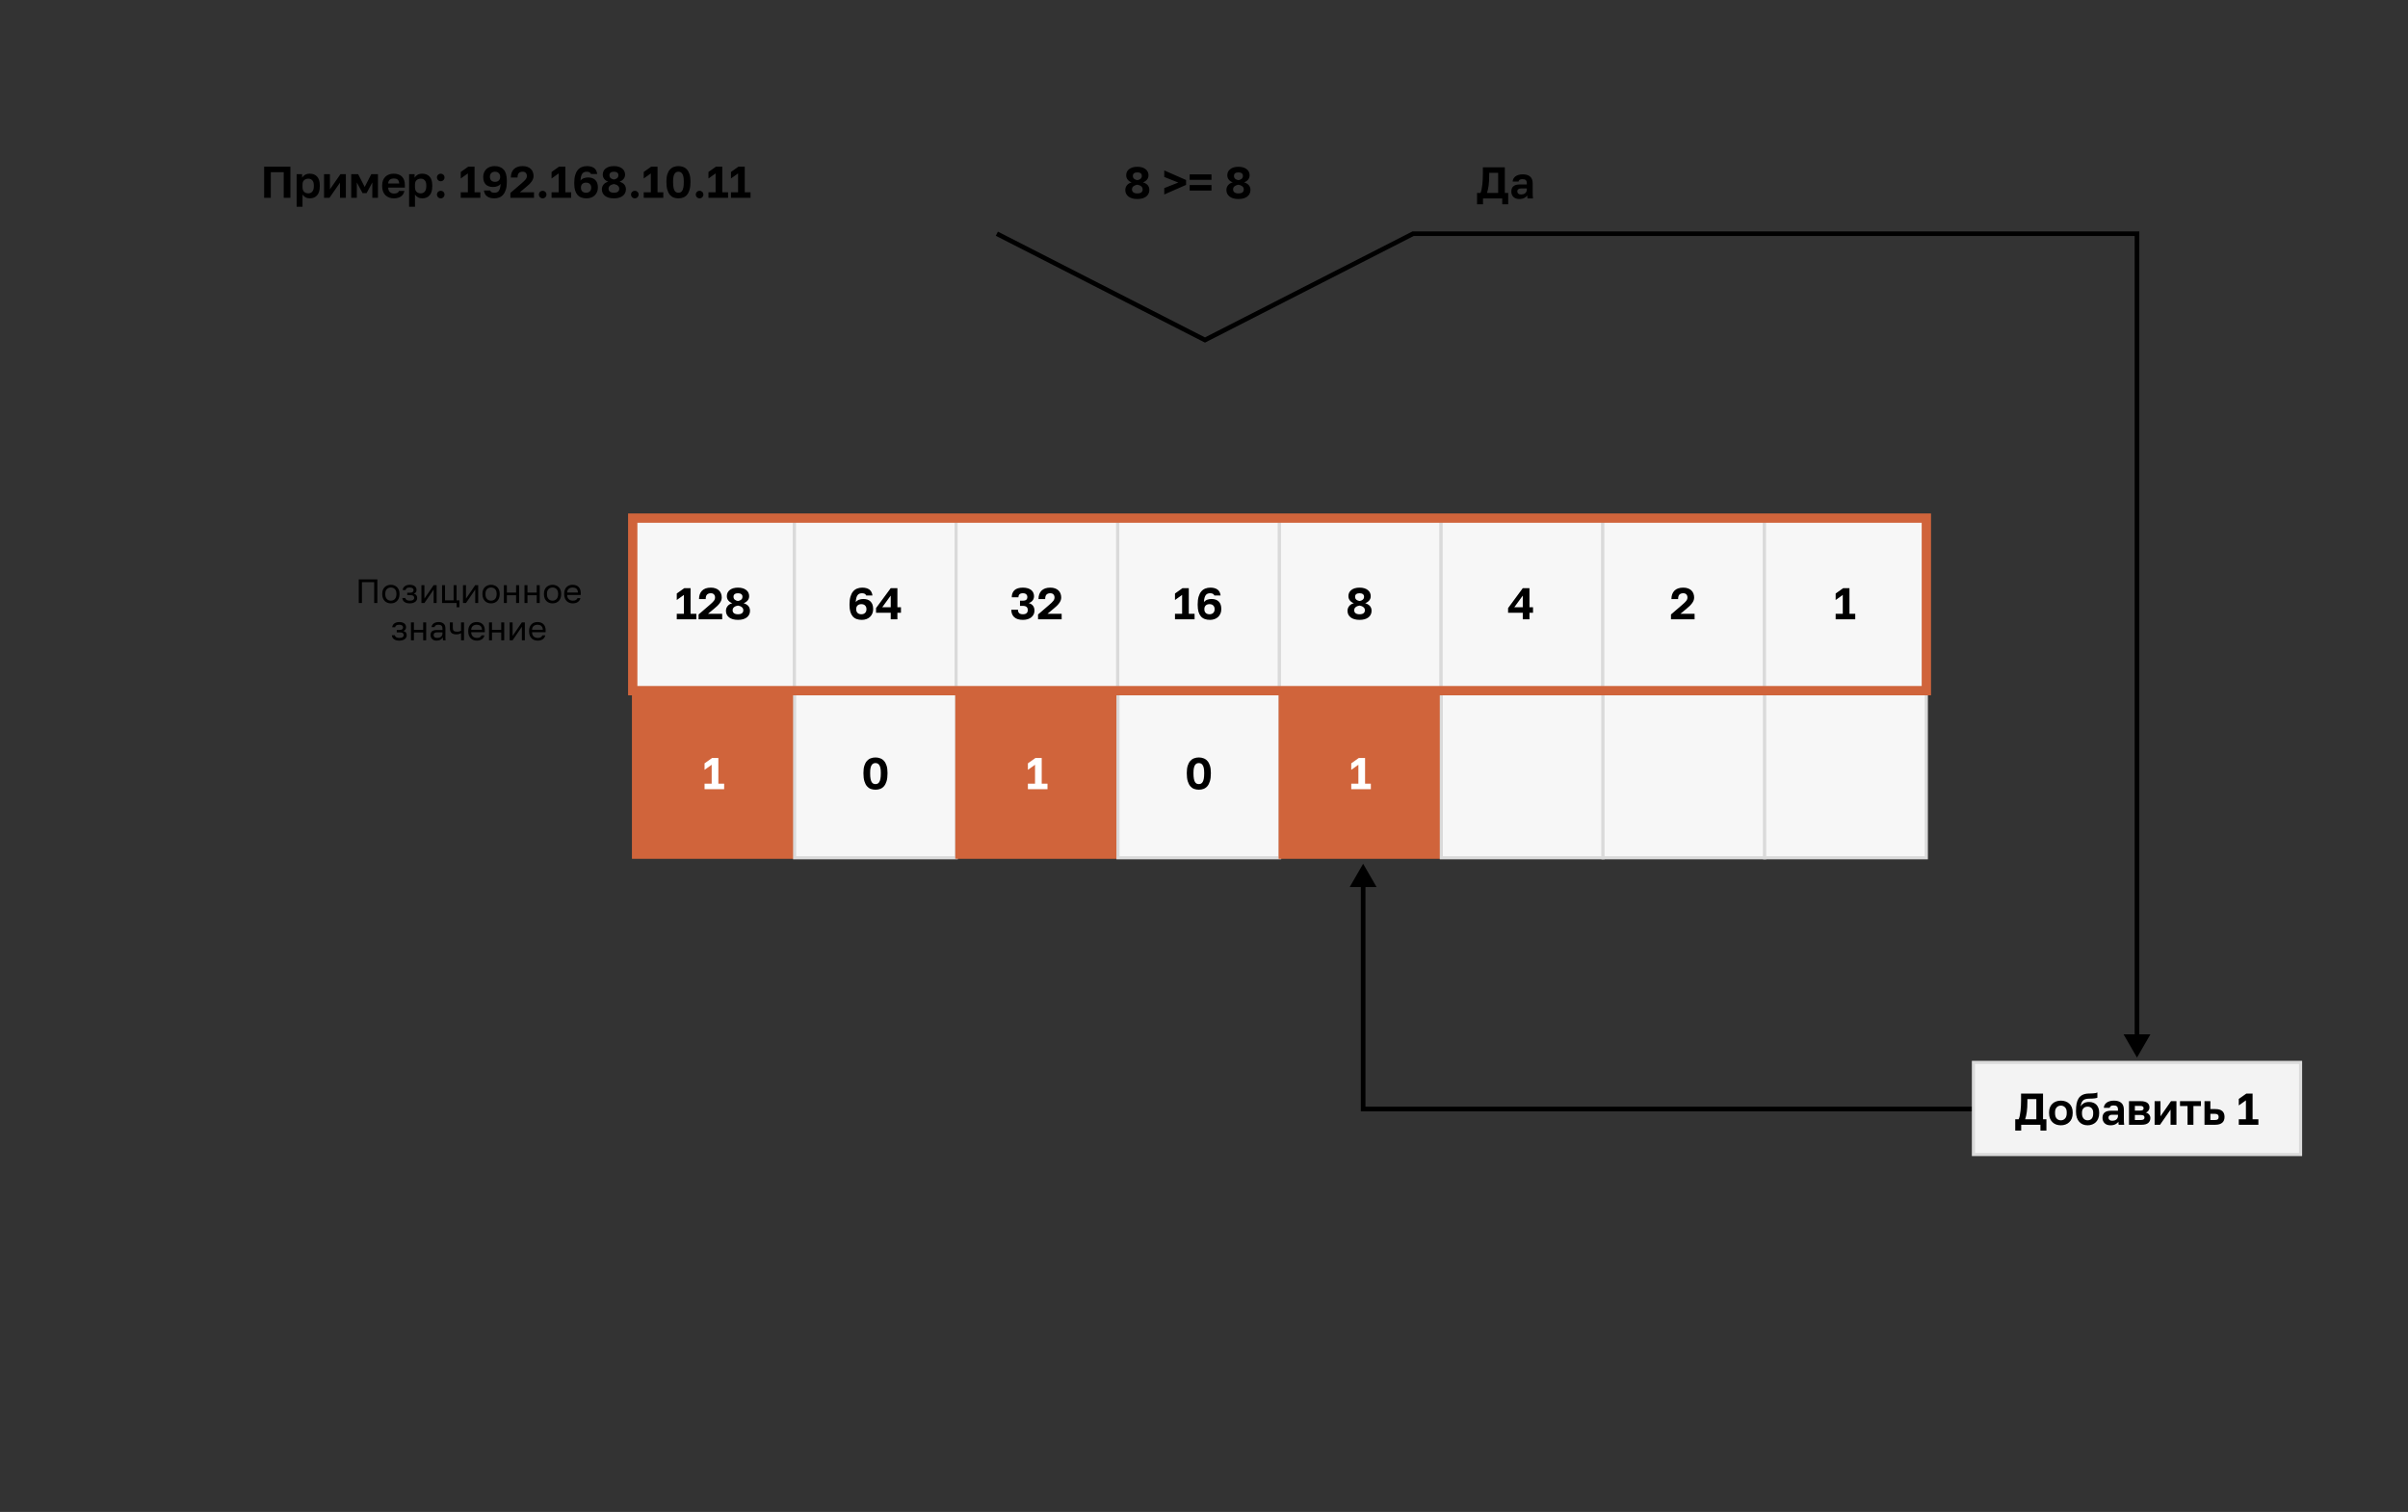 <svg width="1551" height="974" viewBox="0 0 1551 974" fill="none" xmlns="http://www.w3.org/2000/svg">
<rect x="0" y="0" width="1551" height="974" fill="#333333" stroke="none"/>
<rect x="407.691" y="443.178" width="104.135" height="109.408" fill="#D0643B"/>
<rect x="407.691" y="443.178" width="104.135" height="109.408" stroke="#D0643B" stroke-width="1.318"/>
<rect x="511.826" y="443.178" width="104.135" height="109.408" fill="#F7F7F7"/>
<rect x="511.826" y="443.178" width="104.135" height="109.408" stroke="#DADADA" stroke-width="2"/>
<rect x="615.961" y="443.178" width="104.135" height="109.408" fill="#D0643B"/>
<rect x="615.961" y="443.178" width="104.135" height="109.408" stroke="#D0643B" stroke-width="1.318"/>
<rect x="720.096" y="443.178" width="104.135" height="109.408" fill="#F7F7F7"/>
<rect x="720.096" y="443.178" width="104.135" height="109.408" stroke="#DADADA" stroke-width="2"/>
<rect x="824.23" y="443.178" width="104.135" height="109.408" fill="#D0643B"/>
<rect x="824.23" y="443.178" width="104.135" height="109.408" stroke="#D0643B" stroke-width="1.318"/>
<rect x="928.365" y="443.178" width="104.135" height="109.408" fill="#F7F7F7"/>
<rect x="928.365" y="443.178" width="104.135" height="109.408" stroke="#DADADA" stroke-width="2"/>
<rect x="1032.5" y="443.178" width="104.135" height="109.408" fill="#F7F7F7"/>
<rect x="1032.5" y="443.178" width="104.135" height="109.408" stroke="#DADADA" stroke-width="2"/>
<rect x="1136.63" y="443.178" width="104.135" height="109.408" fill="#F7F7F7"/>
<rect x="1136.63" y="443.178" width="104.135" height="109.408" stroke="#DADADA" stroke-width="2"/>
<rect x="407.547" y="333.77" width="104.135" height="109.408" fill="#F7F7F7"/>
<path d="M435.906 395.416H440.495V383.254L435.906 386.524V382.336L440.754 378.894H444.798V395.416H448.527V398.973H435.906V395.416ZM449.958 395.846L456.985 389.794C457.635 389.22 458.19 388.723 458.649 388.302C459.108 387.863 459.481 387.461 459.767 387.098C460.054 386.734 460.255 386.381 460.37 386.036C460.504 385.692 460.571 385.319 460.571 384.918C460.571 384.095 460.341 383.436 459.882 382.938C459.423 382.422 458.744 382.164 457.846 382.164C456.813 382.164 456 382.451 455.408 383.025C454.834 383.579 454.547 384.545 454.547 385.922H450.244C450.244 383.646 450.885 381.848 452.166 380.529C453.467 379.21 455.36 378.55 457.846 378.55C459.012 378.55 460.026 378.712 460.886 379.037C461.766 379.343 462.502 379.783 463.095 380.357C463.688 380.911 464.127 381.581 464.414 382.365C464.72 383.149 464.873 384 464.873 384.918C464.873 385.606 464.749 386.266 464.5 386.897C464.252 387.509 463.907 388.102 463.468 388.675C463.047 389.249 462.55 389.813 461.976 390.368C461.402 390.903 460.791 391.438 460.14 391.974L456.01 395.416H465.16V398.973H449.958V395.846ZM475.332 399.317C474.127 399.317 473.037 399.183 472.062 398.915C471.105 398.628 470.293 398.236 469.623 397.739C468.973 397.223 468.467 396.611 468.103 395.904C467.759 395.177 467.587 394.374 467.587 393.494C467.587 392.366 467.931 391.362 468.62 390.482C469.308 389.584 470.331 388.952 471.689 388.589C470.675 388.264 469.834 387.7 469.165 386.897C468.495 386.094 468.161 385.138 468.161 384.028C468.161 383.225 468.314 382.489 468.62 381.82C468.945 381.151 469.413 380.577 470.025 380.099C470.637 379.602 471.383 379.219 472.262 378.951C473.161 378.684 474.184 378.55 475.332 378.55C476.479 378.55 477.492 378.684 478.372 378.951C479.271 379.219 480.026 379.602 480.638 380.099C481.269 380.577 481.738 381.151 482.043 381.82C482.369 382.489 482.531 383.225 482.531 384.028C482.531 385.138 482.196 386.084 481.527 386.868C480.858 387.633 480.007 388.207 478.974 388.589C481.709 389.431 483.076 391.066 483.076 393.494C483.076 394.374 482.894 395.177 482.531 395.904C482.187 396.611 481.68 397.223 481.011 397.739C480.361 398.236 479.558 398.628 478.601 398.915C477.645 399.183 476.555 399.317 475.332 399.317ZM475.332 395.703C476.517 395.703 477.387 395.473 477.942 395.014C478.496 394.555 478.774 393.934 478.774 393.15C478.774 392.289 478.448 391.611 477.798 391.113C477.167 390.597 476.345 390.262 475.332 390.109C474.318 390.262 473.486 390.597 472.836 391.113C472.205 391.611 471.889 392.289 471.889 393.15C471.889 393.934 472.176 394.555 472.75 395.014C473.324 395.473 474.184 395.703 475.332 395.703ZM475.332 387.184C476.192 387.031 476.89 386.734 477.425 386.294C477.961 385.836 478.229 385.204 478.229 384.401C478.229 383.656 477.97 383.101 477.454 382.738C476.957 382.355 476.249 382.164 475.332 382.164C474.433 382.164 473.725 382.355 473.209 382.738C472.712 383.101 472.463 383.656 472.463 384.401C472.463 385.204 472.721 385.836 473.238 386.294C473.773 386.734 474.471 387.031 475.332 387.184Z" fill="black"/>
<rect x="407.547" y="333.77" width="104.135" height="109.408" stroke="#DADADA" stroke-width="2"/>
<rect x="511.682" y="333.77" width="104.135" height="109.408" fill="#F7F7F7"/>
<path d="M555.072 399.317C553.81 399.317 552.691 399.135 551.716 398.772C550.741 398.409 549.919 397.844 549.249 397.08C548.58 396.296 548.064 395.301 547.7 394.096C547.356 392.892 547.184 391.458 547.184 389.794V389.22C547.184 387.308 547.385 385.683 547.787 384.344C548.188 382.986 548.752 381.877 549.479 381.017C550.206 380.156 551.066 379.535 552.06 379.152C553.074 378.751 554.173 378.55 555.359 378.55C557.214 378.55 558.715 378.942 559.862 379.726C561.01 380.51 561.708 381.81 561.956 383.627H557.941C557.558 382.652 556.65 382.164 555.216 382.164C554.661 382.164 554.145 382.25 553.667 382.422C553.208 382.575 552.797 382.872 552.433 383.311C552.089 383.732 551.812 384.315 551.601 385.061C551.391 385.807 551.257 386.763 551.2 387.929C551.448 387.547 551.754 387.231 552.118 386.983C552.481 386.715 552.873 386.505 553.294 386.352C553.734 386.18 554.183 386.055 554.642 385.979C555.12 385.902 555.598 385.864 556.076 385.864C558.103 385.864 559.662 386.419 560.752 387.528C561.842 388.618 562.387 390.167 562.387 392.175V392.49C562.387 393.504 562.205 394.431 561.842 395.272C561.478 396.114 560.971 396.841 560.321 397.452C559.69 398.045 558.925 398.504 558.027 398.829C557.128 399.154 556.143 399.317 555.072 399.317ZM554.785 395.703C555.818 395.703 556.621 395.416 557.195 394.842C557.788 394.249 558.084 393.494 558.084 392.576V392.289C558.084 391.371 557.788 390.626 557.195 390.052C556.621 389.478 555.818 389.192 554.785 389.192C553.753 389.192 552.94 389.478 552.347 390.052C551.774 390.626 551.487 391.371 551.487 392.289V392.576C551.487 393.494 551.774 394.249 552.347 394.842C552.94 395.416 553.753 395.703 554.785 395.703ZM573.717 394.727H564.251V391.744L573.717 378.894H578.019V391.171H580.314V394.727H578.019V398.973H573.717V394.727ZM573.717 391.171V383.684L568.267 391.171H573.717Z" fill="black"/>
<rect x="511.682" y="333.77" width="104.135" height="109.408" stroke="#DADADA" stroke-width="2"/>
<rect x="615.816" y="333.77" width="104.135" height="109.408" fill="#F7F7F7"/>
<path d="M658.846 399.317C656.399 399.317 654.544 398.743 653.282 397.596C652.02 396.429 651.389 394.833 651.389 392.806H655.691C655.691 393.781 655.94 394.508 656.437 394.986C656.953 395.464 657.756 395.703 658.846 395.703C659.898 395.703 660.682 395.473 661.199 395.014C661.734 394.536 662.002 393.867 662.002 393.006C662.002 391.209 660.95 390.31 658.846 390.31H656.982V386.983H658.846C659.764 386.983 660.472 386.792 660.969 386.409C661.466 386.027 661.715 385.434 661.715 384.631C661.715 383.904 661.476 383.311 660.998 382.852C660.52 382.393 659.803 382.164 658.846 382.164C657.871 382.164 657.145 382.393 656.666 382.852C656.208 383.292 655.978 383.933 655.978 384.774H651.676C651.676 382.805 652.268 381.275 653.454 380.185C654.659 379.095 656.456 378.55 658.846 378.55C660.051 378.55 661.103 378.693 662.002 378.98C662.9 379.248 663.646 379.63 664.239 380.127C664.832 380.606 665.272 381.179 665.558 381.848C665.864 382.518 666.017 383.244 666.017 384.028C666.017 385.138 665.702 386.084 665.071 386.868C664.459 387.633 663.637 388.178 662.604 388.503C663.79 388.828 664.698 389.392 665.329 390.195C665.979 390.999 666.304 392.06 666.304 393.379C666.304 394.24 666.132 395.033 665.788 395.76C665.444 396.487 664.947 397.118 664.296 397.653C663.665 398.17 662.881 398.581 661.944 398.887C661.026 399.173 659.994 399.317 658.846 399.317ZM668.612 395.846L675.64 389.794C676.29 389.22 676.845 388.723 677.304 388.302C677.762 387.863 678.135 387.461 678.422 387.098C678.709 386.734 678.91 386.381 679.025 386.036C679.158 385.692 679.225 385.319 679.225 384.918C679.225 384.095 678.996 383.436 678.537 382.938C678.078 382.422 677.399 382.164 676.5 382.164C675.468 382.164 674.655 382.451 674.062 383.025C673.489 383.579 673.202 384.545 673.202 385.922H668.899C668.899 383.646 669.54 381.848 670.821 380.529C672.121 379.21 674.014 378.55 676.5 378.55C677.667 378.55 678.68 378.712 679.541 379.037C680.42 379.343 681.157 379.783 681.749 380.357C682.342 380.911 682.782 381.581 683.069 382.365C683.375 383.149 683.528 384 683.528 384.918C683.528 385.606 683.404 386.266 683.155 386.897C682.906 387.509 682.562 388.102 682.122 388.675C681.702 389.249 681.204 389.813 680.631 390.368C680.057 390.903 679.445 391.438 678.795 391.974L674.665 395.416H683.815V398.973H668.612V395.846Z" fill="black"/>
<rect x="615.816" y="333.77" width="104.135" height="109.408" stroke="#DADADA" stroke-width="2"/>
<rect x="719.951" y="333.77" width="104.135" height="109.408" fill="#F7F7F7"/>
<path d="M756.81 395.416H761.4V383.254L756.81 386.524V382.336L761.658 378.894H765.702V395.416H769.431V398.973H756.81V395.416ZM779.324 399.317C778.062 399.317 776.943 399.135 775.968 398.772C774.992 398.409 774.17 397.844 773.501 397.08C772.832 396.296 772.315 395.301 771.952 394.096C771.608 392.892 771.436 391.458 771.436 389.794V389.22C771.436 387.308 771.636 385.683 772.038 384.344C772.44 382.986 773.004 381.877 773.73 381.017C774.457 380.156 775.317 379.535 776.312 379.152C777.325 378.751 778.425 378.55 779.61 378.55C781.465 378.55 782.966 378.942 784.114 379.726C785.261 380.51 785.959 381.81 786.208 383.627H782.192C781.81 382.652 780.901 382.164 779.467 382.164C778.912 382.164 778.396 382.25 777.918 382.422C777.459 382.575 777.048 382.872 776.685 383.311C776.341 383.732 776.063 384.315 775.853 385.061C775.643 385.807 775.509 386.763 775.451 387.929C775.7 387.547 776.006 387.231 776.369 386.983C776.733 386.715 777.125 386.505 777.545 386.352C777.985 386.18 778.434 386.055 778.893 385.979C779.371 385.902 779.849 385.864 780.328 385.864C782.355 385.864 783.913 386.419 785.003 387.528C786.093 388.618 786.638 390.167 786.638 392.175V392.49C786.638 393.504 786.456 394.431 786.093 395.272C785.73 396.114 785.223 396.841 784.573 397.452C783.942 398.045 783.177 398.504 782.278 398.829C781.379 399.154 780.394 399.317 779.324 399.317ZM779.037 395.703C780.069 395.703 780.873 395.416 781.446 394.842C782.039 394.249 782.335 393.494 782.335 392.576V392.289C782.335 391.371 782.039 390.626 781.446 390.052C780.873 389.478 780.069 389.192 779.037 389.192C778.004 389.192 777.191 389.478 776.599 390.052C776.025 390.626 775.738 391.371 775.738 392.289V392.576C775.738 393.494 776.025 394.249 776.599 394.842C777.191 395.416 778.004 395.703 779.037 395.703Z" fill="black"/>
<rect x="719.951" y="333.77" width="104.135" height="109.408" stroke="#DADADA" stroke-width="2"/>
<rect x="824.086" y="333.77" width="104.135" height="109.408" fill="#F7F7F7"/>
<path d="M875.69 399.317C874.485 399.317 873.395 399.183 872.42 398.915C871.464 398.628 870.651 398.236 869.982 397.739C869.331 397.223 868.825 396.611 868.461 395.904C868.117 395.177 867.945 394.374 867.945 393.494C867.945 392.366 868.289 391.362 868.978 390.482C869.666 389.584 870.689 388.952 872.047 388.589C871.033 388.264 870.192 387.7 869.523 386.897C868.853 386.094 868.519 385.138 868.519 384.028C868.519 383.225 868.672 382.489 868.978 381.82C869.303 381.151 869.771 380.577 870.383 380.099C870.995 379.602 871.741 379.219 872.621 378.951C873.519 378.684 874.542 378.55 875.69 378.55C876.837 378.55 877.85 378.684 878.73 378.951C879.629 379.219 880.384 379.602 880.996 380.099C881.627 380.577 882.096 381.151 882.402 381.82C882.727 382.489 882.889 383.225 882.889 384.028C882.889 385.138 882.555 386.084 881.885 386.868C881.216 387.633 880.365 388.207 879.332 388.589C882.067 389.431 883.434 391.066 883.434 393.494C883.434 394.374 883.253 395.177 882.889 395.904C882.545 396.611 882.038 397.223 881.369 397.739C880.719 398.236 879.916 398.628 878.96 398.915C878.003 399.183 876.913 399.317 875.69 399.317ZM875.69 395.703C876.875 395.703 877.745 395.473 878.3 395.014C878.854 394.555 879.132 393.934 879.132 393.15C879.132 392.289 878.807 391.611 878.156 391.113C877.525 390.597 876.703 390.262 875.69 390.109C874.676 390.262 873.844 390.597 873.194 391.113C872.563 391.611 872.248 392.289 872.248 393.15C872.248 393.934 872.534 394.555 873.108 395.014C873.682 395.473 874.542 395.703 875.69 395.703ZM875.69 387.184C876.55 387.031 877.248 386.734 877.784 386.294C878.319 385.836 878.587 385.204 878.587 384.401C878.587 383.656 878.329 383.101 877.812 382.738C877.315 382.355 876.608 382.164 875.69 382.164C874.791 382.164 874.083 382.355 873.567 382.738C873.07 383.101 872.821 383.656 872.821 384.401C872.821 385.204 873.079 385.836 873.596 386.294C874.131 386.734 874.829 387.031 875.69 387.184Z" fill="black"/>
<rect x="824.086" y="333.77" width="104.135" height="109.408" stroke="#DADADA" stroke-width="2"/>
<rect x="928.221" y="333.77" width="104.135" height="109.408" fill="#F7F7F7"/>
<path d="M980.828 394.727H971.363V391.744L980.828 378.894H985.131V391.171H987.426V394.727H985.131V398.973H980.828V394.727ZM980.828 391.171V383.684L975.378 391.171H980.828Z" fill="black"/>
<rect x="928.221" y="333.77" width="104.135" height="109.408" stroke="#DADADA" stroke-width="2"/>
<rect x="1032.36" y="333.77" width="104.135" height="109.408" fill="#F7F7F7"/>
<path d="M1076.28 395.846L1083.31 389.794C1083.96 389.22 1084.52 388.723 1084.98 388.302C1085.43 387.863 1085.81 387.461 1086.09 387.098C1086.38 386.734 1086.58 386.381 1086.7 386.036C1086.83 385.692 1086.9 385.319 1086.9 384.918C1086.9 384.095 1086.67 383.436 1086.21 382.938C1085.75 382.422 1085.07 382.164 1084.17 382.164C1083.14 382.164 1082.33 382.451 1081.73 383.025C1081.16 383.579 1080.87 384.545 1080.87 385.922H1076.57C1076.57 383.646 1077.21 381.848 1078.49 380.529C1079.79 379.21 1081.69 378.55 1084.17 378.55C1085.34 378.55 1086.35 378.712 1087.21 379.037C1088.09 379.343 1088.83 379.783 1089.42 380.357C1090.01 380.911 1090.45 381.581 1090.74 382.365C1091.05 383.149 1091.2 384 1091.2 384.918C1091.2 385.606 1091.08 386.266 1090.83 386.897C1090.58 387.509 1090.23 388.102 1089.79 388.675C1089.37 389.249 1088.88 389.813 1088.3 390.368C1087.73 390.903 1087.12 391.438 1086.47 391.974L1082.34 395.416H1091.49V398.973H1076.28V395.846Z" fill="black"/>
<rect x="1032.36" y="333.77" width="104.135" height="109.408" stroke="#DADADA" stroke-width="2"/>
<rect x="1136.49" y="333.77" width="104.135" height="109.408" fill="#F7F7F7"/>
<path d="M1182.35 395.416H1186.94V383.254L1182.35 386.524V382.336L1187.2 378.894H1191.24V395.416H1194.97V398.973H1182.35V395.416Z" fill="black"/>
<rect x="1136.49" y="333.77" width="104.135" height="109.408" stroke="#DADADA" stroke-width="2"/>
<path d="M910.181 150.549V149.049H909.82L909.498 149.213L910.181 150.549ZM1376.44 150.549H1377.94V149.049H1376.44V150.549ZM1376.44 681.295L1385.1 666.295H1367.78L1376.44 681.295ZM776.129 219.035L775.447 220.371L776.129 220.719L776.812 220.371L776.129 219.035ZM910.181 152.049H1376.44V149.049H910.181V152.049ZM1374.94 150.549V667.795H1377.94V150.549H1374.94ZM909.498 149.213L775.447 217.699L776.812 220.371L910.863 151.885L909.498 149.213ZM776.812 217.699L642.761 149.213L641.396 151.885L775.447 220.371L776.812 217.699Z" fill="black"/>
<path d="M878 714.43V715.93H876.5V714.43H878ZM878 556.43L886.66 571.43H869.34L878 556.43ZM1271 715.93H878V712.93H1271V715.93ZM876.5 714.43V569.93H879.5V714.43H876.5Z" fill="black"/>
<rect x="1271.08" y="684.387" width="210.727" height="59.363" fill="#F3F3F3"/>
<path d="M1298.02 721.012H1300.25C1300.54 720.342 1300.78 719.539 1300.97 718.602C1301.16 717.646 1301.32 716.642 1301.43 715.59C1301.55 714.52 1301.63 713.43 1301.69 712.32C1301.75 711.192 1301.77 710.112 1301.77 709.079V704.49H1315.92V721.012H1318.1V728.297H1314.25V724.568H1301.86V728.297H1298.02V721.012ZM1311.61 721.012V708.047H1305.85V709.653C1305.85 712.273 1305.72 714.481 1305.47 716.279C1305.23 718.076 1304.87 719.654 1304.41 721.012H1311.61ZM1327.42 724.913C1326.39 724.913 1325.4 724.76 1324.47 724.454C1323.55 724.129 1322.75 723.641 1322.06 722.991C1321.37 722.341 1320.82 721.528 1320.42 720.553C1320.02 719.577 1319.82 718.43 1319.82 717.111V716.537C1319.82 715.294 1320.02 714.204 1320.42 713.267C1320.82 712.33 1321.37 711.546 1322.06 710.915C1322.75 710.284 1323.55 709.815 1324.47 709.509C1325.4 709.184 1326.39 709.022 1327.42 709.022C1328.45 709.022 1329.43 709.184 1330.35 709.509C1331.26 709.815 1332.07 710.284 1332.76 710.915C1333.46 711.546 1334.02 712.33 1334.42 713.267C1334.82 714.204 1335.02 715.294 1335.02 716.537V717.111C1335.02 718.411 1334.82 719.549 1334.42 720.524C1334.02 721.499 1333.46 722.312 1332.76 722.962C1332.07 723.612 1331.26 724.1 1330.35 724.425C1329.43 724.75 1328.45 724.913 1327.42 724.913ZM1327.42 721.7C1328.49 721.7 1329.38 721.318 1330.09 720.553C1330.82 719.788 1331.18 718.64 1331.18 717.111V716.537C1331.18 715.141 1330.82 714.08 1330.09 713.353C1329.38 712.607 1328.49 712.234 1327.42 712.234C1326.33 712.234 1325.43 712.607 1324.72 713.353C1324.02 714.08 1323.66 715.141 1323.66 716.537V717.111C1323.66 718.66 1324.02 719.816 1324.72 720.581C1325.43 721.327 1326.33 721.7 1327.42 721.7ZM1344.62 724.913C1343.55 724.913 1342.55 724.731 1341.64 724.368C1340.74 724.004 1339.95 723.459 1339.29 722.733C1338.62 721.987 1338.09 721.079 1337.71 720.008C1337.34 718.918 1337.16 717.656 1337.16 716.221V715.562C1337.16 713.841 1337.29 712.311 1337.54 710.972C1337.8 709.634 1338.23 708.496 1338.83 707.559C1339.44 706.622 1340.24 705.895 1341.24 705.379C1342.25 704.844 1343.51 704.538 1345.02 704.461C1345.61 704.442 1346.2 704.423 1346.77 704.404C1347.35 704.385 1347.89 704.356 1348.41 704.318C1348.92 704.279 1349.39 704.222 1349.81 704.146C1350.23 704.05 1350.61 703.926 1350.93 703.773V707.129C1350.62 707.301 1350.05 707.444 1349.21 707.559C1348.39 707.674 1347.13 707.741 1345.45 707.76C1344.59 707.779 1343.85 707.884 1343.21 708.075C1342.6 708.247 1342.09 708.534 1341.67 708.936C1341.26 709.318 1340.94 709.825 1340.69 710.456C1340.46 711.087 1340.3 711.861 1340.2 712.779C1340.64 711.919 1341.3 711.221 1342.18 710.685C1343.06 710.15 1344.21 709.882 1345.62 709.882C1346.58 709.882 1347.45 710.035 1348.23 710.341C1349.02 710.628 1349.7 711.058 1350.27 711.632C1350.84 712.206 1351.28 712.913 1351.59 713.755C1351.92 714.596 1352.08 715.571 1352.08 716.68V717.225C1352.08 718.43 1351.89 719.51 1351.5 720.467C1351.14 721.423 1350.62 722.235 1349.96 722.905C1349.29 723.555 1348.49 724.052 1347.57 724.396C1346.68 724.74 1345.69 724.913 1344.62 724.913ZM1344.62 721.7C1345.77 721.7 1346.66 721.327 1347.29 720.581C1347.92 719.816 1348.23 718.736 1348.23 717.34V716.766C1348.23 715.562 1347.91 714.615 1347.26 713.927C1346.61 713.238 1345.73 712.894 1344.62 712.894C1343.53 712.894 1342.65 713.238 1341.98 713.927C1341.33 714.615 1341.01 715.562 1341.01 716.766V717.283C1341.01 717.971 1341.09 718.593 1341.26 719.147C1341.46 719.702 1341.71 720.17 1342.04 720.553C1342.36 720.916 1342.75 721.203 1343.19 721.413C1343.63 721.604 1344.1 721.7 1344.62 721.7ZM1359.36 724.913C1358.53 724.913 1357.81 724.798 1357.18 724.568C1356.54 724.32 1356.01 723.985 1355.57 723.564C1355.13 723.125 1354.8 722.618 1354.57 722.044C1354.34 721.451 1354.22 720.811 1354.22 720.122C1354.22 717.063 1356.04 715.533 1359.67 715.533H1364.2V714.816C1364.2 713.822 1363.97 713.124 1363.51 712.722C1363.08 712.32 1362.37 712.12 1361.39 712.12C1360.53 712.12 1359.91 712.273 1359.53 712.579C1359.15 712.865 1358.93 713.229 1358.87 713.669H1355.08C1355.12 713.018 1355.28 712.406 1355.57 711.833C1355.88 711.259 1356.3 710.772 1356.83 710.37C1357.39 709.949 1358.06 709.624 1358.84 709.395C1359.62 709.146 1360.52 709.022 1361.54 709.022C1362.51 709.022 1363.39 709.127 1364.17 709.337C1364.98 709.548 1365.66 709.892 1366.21 710.37C1366.78 710.829 1367.22 711.431 1367.53 712.177C1367.84 712.923 1367.99 713.822 1367.99 714.873V720.696C1367.99 721.499 1368 722.207 1368.02 722.819C1368.06 723.411 1368.11 723.995 1368.19 724.568H1364.66C1364.59 724.148 1364.54 723.832 1364.52 723.622C1364.52 723.392 1364.52 723.058 1364.52 722.618C1364.1 723.23 1363.46 723.765 1362.6 724.224C1361.76 724.683 1360.68 724.913 1359.36 724.913ZM1360.53 721.987C1360.99 721.987 1361.44 721.929 1361.88 721.815C1362.32 721.681 1362.71 721.49 1363.06 721.241C1363.4 720.973 1363.68 720.639 1363.89 720.237C1364.1 719.836 1364.2 719.367 1364.2 718.832V718.115H1360.39C1359.66 718.115 1359.09 718.287 1358.67 718.631C1358.27 718.956 1358.06 719.405 1358.06 719.979C1358.06 720.591 1358.28 721.079 1358.7 721.442C1359.12 721.805 1359.73 721.987 1360.53 721.987ZM1371.29 709.366H1378.92C1379.9 709.366 1380.73 709.471 1381.42 709.682C1382.13 709.873 1382.71 710.15 1383.17 710.513C1383.63 710.877 1383.96 711.307 1384.17 711.804C1384.38 712.301 1384.49 712.846 1384.49 713.439C1384.49 714.147 1384.27 714.816 1383.83 715.447C1383.41 716.059 1382.82 716.47 1382.08 716.68C1383.02 716.91 1383.74 717.35 1384.26 718C1384.79 718.631 1385.06 719.377 1385.06 720.237C1385.06 721.557 1384.6 722.608 1383.69 723.392C1382.77 724.176 1381.37 724.568 1379.5 724.568H1371.29V709.366ZM1378.75 721.528C1379.61 721.528 1380.24 721.404 1380.64 721.155C1381.07 720.887 1381.28 720.467 1381.28 719.893C1381.28 719.319 1381.07 718.908 1380.67 718.66C1380.29 718.392 1379.65 718.258 1378.75 718.258H1375.08V721.528H1378.75ZM1378.38 715.447C1379.26 715.447 1379.86 715.323 1380.19 715.074C1380.53 714.825 1380.7 714.443 1380.7 713.927C1380.7 713.43 1380.53 713.057 1380.19 712.808C1379.84 712.54 1379.24 712.406 1378.38 712.406H1375.08V715.447H1378.38ZM1387.79 709.366H1391.58V719.118L1398.35 709.366H1401.85V724.568H1398.06V714.816L1391.29 724.568H1387.79V709.366ZM1409 712.521H1404.15V709.366H1417.63V712.521H1412.79V724.568H1409V712.521ZM1419.92 709.366H1423.71V714.472H1426.95C1430.87 714.472 1432.83 716.154 1432.83 719.52C1432.83 720.266 1432.71 720.954 1432.49 721.585C1432.27 722.197 1431.93 722.723 1431.45 723.163C1430.97 723.603 1430.36 723.947 1429.62 724.195C1428.87 724.444 1427.98 724.568 1426.95 724.568H1419.92V709.366ZM1426.52 721.528C1427.44 721.528 1428.09 721.365 1428.47 721.04C1428.85 720.696 1429.04 720.189 1429.04 719.52C1429.04 718.851 1428.84 718.354 1428.44 718.028C1428.06 717.684 1427.42 717.512 1426.52 717.512H1423.71V721.528H1426.52ZM1442.01 721.012H1446.6V708.85L1442.01 712.12V707.932L1446.86 704.49H1450.9V721.012H1454.63V724.568H1442.01V721.012Z" fill="black"/>
<rect x="1271.08" y="684.387" width="210.727" height="59.363" stroke="#DADADA" stroke-width="2"/>
<path d="M231.081 373.24H243.05V388.473H241.004V375.025H233.127V388.473H231.081V373.24ZM251.754 388.69C251.014 388.69 250.31 388.574 249.643 388.342C248.976 388.095 248.388 387.733 247.88 387.254C247.373 386.761 246.966 386.144 246.662 385.404C246.357 384.665 246.205 383.801 246.205 382.815V382.38C246.205 381.451 246.357 380.632 246.662 379.921C246.966 379.21 247.373 378.622 247.88 378.158C248.388 377.68 248.976 377.324 249.643 377.092C250.31 376.845 251.014 376.722 251.754 376.722C252.494 376.722 253.197 376.845 253.864 377.092C254.532 377.324 255.119 377.68 255.627 378.158C256.135 378.622 256.541 379.21 256.846 379.921C257.15 380.632 257.303 381.451 257.303 382.38V382.815C257.303 383.801 257.15 384.665 256.846 385.404C256.541 386.144 256.135 386.761 255.627 387.254C255.119 387.733 254.532 388.095 253.864 388.342C253.197 388.574 252.494 388.69 251.754 388.69ZM251.754 386.949C252.189 386.949 252.624 386.877 253.059 386.732C253.495 386.572 253.879 386.333 254.213 386.014C254.546 385.68 254.815 385.252 255.018 384.73C255.235 384.208 255.344 383.569 255.344 382.815V382.38C255.344 381.683 255.235 381.089 255.018 380.595C254.815 380.102 254.546 379.696 254.213 379.377C253.879 379.058 253.495 378.826 253.059 378.68C252.624 378.535 252.189 378.463 251.754 378.463C251.318 378.463 250.883 378.535 250.448 378.68C250.013 378.826 249.628 379.058 249.295 379.377C248.961 379.696 248.685 380.102 248.468 380.595C248.265 381.089 248.163 381.683 248.163 382.38V382.815C248.163 383.569 248.265 384.208 248.468 384.73C248.685 385.252 248.961 385.68 249.295 386.014C249.628 386.333 250.013 386.572 250.448 386.732C250.883 386.877 251.318 386.949 251.754 386.949ZM263.931 388.69C262.48 388.69 261.341 388.386 260.515 387.776C259.688 387.167 259.231 386.311 259.144 385.209H261.059C261.16 385.774 261.458 386.21 261.951 386.514C262.459 386.804 263.119 386.949 263.931 386.949C264.932 386.949 265.657 386.783 266.107 386.449C266.571 386.101 266.803 385.687 266.803 385.209C266.803 384.643 266.615 384.2 266.238 383.881C265.86 383.548 265.208 383.381 264.279 383.381H262.299V381.814H264.149C264.946 381.814 265.512 381.662 265.846 381.357C266.194 381.052 266.368 380.624 266.368 380.073C266.368 379.638 266.165 379.261 265.759 378.942C265.353 378.622 264.743 378.463 263.931 378.463C263.046 378.463 262.4 378.608 261.994 378.898C261.603 379.174 261.363 379.573 261.276 380.095H259.361C259.405 379.616 259.535 379.174 259.753 378.768C259.985 378.347 260.297 377.984 260.689 377.68C261.08 377.375 261.545 377.143 262.081 376.983C262.633 376.809 263.249 376.722 263.931 376.722C264.671 376.722 265.309 376.809 265.846 376.983C266.397 377.143 266.854 377.375 267.217 377.68C267.579 377.97 267.848 378.318 268.022 378.724C268.196 379.13 268.283 379.58 268.283 380.073C268.283 380.624 268.145 381.11 267.87 381.531C267.594 381.937 267.152 382.256 266.542 382.489C267.355 382.706 267.92 383.054 268.24 383.533C268.559 384.012 268.718 384.57 268.718 385.209C268.718 385.687 268.617 386.137 268.414 386.558C268.211 386.978 267.906 387.348 267.5 387.668C267.108 387.972 266.607 388.219 265.998 388.407C265.403 388.596 264.714 388.69 263.931 388.69ZM271.447 376.94H273.362V385.644L279.324 376.94H281.239V388.473H279.324V379.769L273.362 388.473H271.447V376.94ZM294.107 388.473H284.728V376.94H286.643V386.775H292.17V376.94H294.085V386.775H295.935V391.193H294.107V388.473ZM298.222 376.94H300.137V385.644L306.099 376.94H308.014V388.473H306.099V379.769L300.137 388.473H298.222V376.94ZM316.291 388.69C315.551 388.69 314.848 388.574 314.18 388.342C313.513 388.095 312.925 387.733 312.418 387.254C311.91 386.761 311.504 386.144 311.199 385.404C310.894 384.665 310.742 383.801 310.742 382.815V382.38C310.742 381.451 310.894 380.632 311.199 379.921C311.504 379.21 311.91 378.622 312.418 378.158C312.925 377.68 313.513 377.324 314.18 377.092C314.848 376.845 315.551 376.722 316.291 376.722C317.031 376.722 317.734 376.845 318.402 377.092C319.069 377.324 319.657 377.68 320.164 378.158C320.672 378.622 321.078 379.21 321.383 379.921C321.688 380.632 321.84 381.451 321.84 382.38V382.815C321.84 383.801 321.688 384.665 321.383 385.404C321.078 386.144 320.672 386.761 320.164 387.254C319.657 387.733 319.069 388.095 318.402 388.342C317.734 388.574 317.031 388.69 316.291 388.69ZM316.291 386.949C316.726 386.949 317.161 386.877 317.597 386.732C318.032 386.572 318.416 386.333 318.75 386.014C319.084 385.68 319.352 385.252 319.555 384.73C319.773 384.208 319.881 383.569 319.881 382.815V382.38C319.881 381.683 319.773 381.089 319.555 380.595C319.352 380.102 319.084 379.696 318.75 379.377C318.416 379.058 318.032 378.826 317.597 378.68C317.161 378.535 316.726 378.463 316.291 378.463C315.856 378.463 315.421 378.535 314.985 378.68C314.55 378.826 314.166 379.058 313.832 379.377C313.498 379.696 313.223 380.102 313.005 380.595C312.802 381.089 312.701 381.683 312.701 382.38V382.815C312.701 383.569 312.802 384.208 313.005 384.73C313.223 385.252 313.498 385.68 313.832 386.014C314.166 386.333 314.55 386.572 314.985 386.732C315.421 386.877 315.856 386.949 316.291 386.949ZM324.551 376.94H326.466V381.749H332.429V376.94H334.344V388.473H332.429V383.446H326.466V388.473H324.551V376.94ZM337.833 376.94H339.748V381.749H345.71V376.94H347.625V388.473H345.71V383.446H339.748V388.473H337.833V376.94ZM355.902 388.69C355.162 388.69 354.458 388.574 353.791 388.342C353.124 388.095 352.536 387.733 352.028 387.254C351.521 386.761 351.114 386.144 350.81 385.404C350.505 384.665 350.353 383.801 350.353 382.815V382.38C350.353 381.451 350.505 380.632 350.81 379.921C351.114 379.21 351.521 378.622 352.028 378.158C352.536 377.68 353.124 377.324 353.791 377.092C354.458 376.845 355.162 376.722 355.902 376.722C356.641 376.722 357.345 376.845 358.012 377.092C358.68 377.324 359.267 377.68 359.775 378.158C360.283 378.622 360.689 379.21 360.994 379.921C361.298 380.632 361.45 381.451 361.45 382.38V382.815C361.45 383.801 361.298 384.665 360.994 385.404C360.689 386.144 360.283 386.761 359.775 387.254C359.267 387.733 358.68 388.095 358.012 388.342C357.345 388.574 356.641 388.69 355.902 388.69ZM355.902 386.949C356.337 386.949 356.772 386.877 357.207 386.732C357.642 386.572 358.027 386.333 358.361 386.014C358.694 385.68 358.963 385.252 359.166 384.73C359.383 384.208 359.492 383.569 359.492 382.815V382.38C359.492 381.683 359.383 381.089 359.166 380.595C358.963 380.102 358.694 379.696 358.361 379.377C358.027 379.058 357.642 378.826 357.207 378.68C356.772 378.535 356.337 378.463 355.902 378.463C355.466 378.463 355.031 378.535 354.596 378.68C354.161 378.826 353.776 379.058 353.443 379.377C353.109 379.696 352.833 380.102 352.616 380.595C352.413 381.089 352.311 381.683 352.311 382.38V382.815C352.311 383.569 352.413 384.208 352.616 384.73C352.833 385.252 353.109 385.68 353.443 386.014C353.776 386.333 354.161 386.572 354.596 386.732C355.031 386.877 355.466 386.949 355.902 386.949ZM368.949 388.69C368.209 388.69 367.506 388.574 366.839 388.342C366.171 388.11 365.584 387.755 365.076 387.276C364.568 386.783 364.162 386.166 363.857 385.426C363.553 384.686 363.4 383.816 363.4 382.815V382.38C363.4 381.422 363.545 380.595 363.836 379.899C364.126 379.188 364.51 378.601 364.989 378.136C365.482 377.658 366.048 377.302 366.686 377.07C367.339 376.838 368.021 376.722 368.732 376.722C370.429 376.722 371.742 377.186 372.67 378.115C373.599 379.043 374.063 380.356 374.063 382.053V383.272H365.315C365.315 383.954 365.424 384.527 365.642 384.991C365.859 385.455 366.142 385.832 366.49 386.123C366.839 386.413 367.223 386.623 367.644 386.754C368.079 386.884 368.514 386.949 368.949 386.949C369.82 386.949 370.487 386.804 370.951 386.514C371.43 386.224 371.771 385.825 371.974 385.317H373.845C373.729 385.869 373.519 386.355 373.214 386.775C372.924 387.196 372.562 387.551 372.126 387.842C371.706 388.117 371.22 388.328 370.668 388.473C370.132 388.618 369.559 388.69 368.949 388.69ZM368.841 378.463C368.391 378.463 367.956 378.528 367.535 378.659C367.114 378.775 366.737 378.971 366.403 379.246C366.084 379.507 365.823 379.841 365.62 380.247C365.417 380.653 365.315 381.139 365.315 381.705H372.257C372.242 381.11 372.141 380.61 371.952 380.204C371.778 379.783 371.539 379.449 371.234 379.203C370.93 378.942 370.567 378.753 370.146 378.637C369.74 378.521 369.305 378.463 368.841 378.463ZM257.184 412.69C255.733 412.69 254.595 412.386 253.768 411.776C252.941 411.167 252.484 410.311 252.397 409.209H254.312C254.413 409.774 254.711 410.21 255.204 410.514C255.712 410.804 256.372 410.949 257.184 410.949C258.185 410.949 258.91 410.783 259.36 410.449C259.824 410.101 260.056 409.687 260.056 409.209C260.056 408.643 259.868 408.2 259.491 407.881C259.113 407.548 258.461 407.381 257.532 407.381H255.552V405.814H257.402C258.199 405.814 258.765 405.662 259.099 405.357C259.447 405.052 259.621 404.624 259.621 404.073C259.621 403.638 259.418 403.261 259.012 402.942C258.606 402.622 257.996 402.463 257.184 402.463C256.299 402.463 255.654 402.608 255.247 402.898C254.856 403.174 254.616 403.573 254.529 404.095H252.614C252.658 403.616 252.788 403.174 253.006 402.768C253.238 402.347 253.55 401.984 253.942 401.68C254.333 401.375 254.798 401.143 255.334 400.983C255.886 400.809 256.502 400.722 257.184 400.722C257.924 400.722 258.562 400.809 259.099 400.983C259.65 401.143 260.107 401.375 260.47 401.68C260.832 401.97 261.101 402.318 261.275 402.724C261.449 403.13 261.536 403.58 261.536 404.073C261.536 404.624 261.398 405.11 261.123 405.531C260.847 405.937 260.405 406.256 259.795 406.489C260.608 406.706 261.173 407.054 261.493 407.533C261.812 408.012 261.971 408.57 261.971 409.209C261.971 409.687 261.87 410.137 261.667 410.558C261.464 410.978 261.159 411.348 260.753 411.668C260.361 411.972 259.861 412.219 259.251 412.407C258.656 412.596 257.967 412.69 257.184 412.69ZM264.7 400.94H266.615V405.749H272.577V400.94H274.492V412.473H272.577V407.446H266.615V412.473H264.7V400.94ZM281.267 412.69C280.629 412.69 280.063 412.603 279.57 412.429C279.091 412.241 278.685 411.987 278.351 411.668C278.018 411.348 277.764 410.971 277.59 410.536C277.416 410.101 277.328 409.622 277.328 409.1C277.328 407.954 277.662 407.127 278.329 406.619C279.011 406.111 279.983 405.858 281.245 405.858H284.988V405.074C284.988 404.088 284.763 403.406 284.314 403.029C283.878 402.651 283.218 402.463 282.333 402.463C281.506 402.463 280.904 402.622 280.527 402.942C280.15 403.246 279.94 403.594 279.896 403.986H277.981C278.01 403.522 278.134 403.094 278.351 402.702C278.583 402.296 278.888 401.948 279.265 401.658C279.657 401.368 280.121 401.143 280.658 400.983C281.195 400.809 281.789 400.722 282.442 400.722C283.806 400.722 284.887 401.048 285.684 401.701C286.497 402.34 286.903 403.391 286.903 404.857V409.535C286.903 410.144 286.903 410.681 286.903 411.145C286.918 411.595 286.954 412.037 287.012 412.473H285.336C285.293 412.139 285.264 411.827 285.249 411.537C285.235 411.232 285.227 410.891 285.227 410.514C284.923 411.124 284.43 411.639 283.748 412.059C283.066 412.48 282.239 412.69 281.267 412.69ZM281.681 410.949C282.13 410.949 282.551 410.891 282.943 410.775C283.349 410.645 283.704 410.463 284.009 410.231C284.314 409.985 284.553 409.687 284.727 409.339C284.901 408.991 284.988 408.585 284.988 408.121V407.337H281.572C280.861 407.337 280.302 407.482 279.896 407.772C279.49 408.048 279.287 408.491 279.287 409.1C279.287 409.637 279.475 410.079 279.853 410.427C280.244 410.775 280.854 410.949 281.681 410.949ZM296.966 407.881C296.632 408.084 296.226 408.266 295.747 408.425C295.283 408.585 294.695 408.665 293.984 408.665C293.317 408.665 292.715 408.592 292.178 408.447C291.656 408.302 291.214 408.07 290.851 407.751C290.488 407.432 290.213 407.018 290.024 406.51C289.836 406.003 289.741 405.379 289.741 404.639V400.94H291.656V404.313C291.656 404.806 291.7 405.219 291.787 405.553C291.888 405.887 292.048 406.155 292.265 406.358C292.483 406.561 292.759 406.706 293.092 406.793C293.426 406.88 293.832 406.924 294.311 406.924C294.964 406.924 295.522 406.858 295.986 406.728C296.451 406.597 296.777 406.46 296.966 406.314V400.94H298.881V412.473H296.966V407.881ZM307.143 412.69C306.403 412.69 305.699 412.574 305.032 412.342C304.365 412.11 303.777 411.755 303.269 411.276C302.762 410.783 302.355 410.166 302.051 409.426C301.746 408.686 301.594 407.816 301.594 406.815V406.38C301.594 405.422 301.739 404.595 302.029 403.899C302.319 403.188 302.704 402.601 303.182 402.136C303.676 401.658 304.241 401.302 304.88 401.07C305.532 400.838 306.214 400.722 306.925 400.722C308.622 400.722 309.935 401.186 310.864 402.115C311.792 403.043 312.256 404.356 312.256 406.053V407.272H303.509C303.509 407.954 303.618 408.527 303.835 408.991C304.053 409.455 304.336 409.832 304.684 410.123C305.032 410.413 305.416 410.623 305.837 410.754C306.272 410.884 306.707 410.949 307.143 410.949C308.013 410.949 308.68 410.804 309.145 410.514C309.623 410.224 309.964 409.825 310.167 409.317H312.039C311.923 409.869 311.712 410.355 311.408 410.775C311.118 411.196 310.755 411.551 310.32 411.842C309.899 412.117 309.413 412.328 308.862 412.473C308.325 412.618 307.752 412.69 307.143 412.69ZM307.034 402.463C306.584 402.463 306.149 402.528 305.728 402.659C305.308 402.775 304.93 402.971 304.597 403.246C304.278 403.507 304.016 403.841 303.813 404.247C303.61 404.653 303.509 405.139 303.509 405.705H310.45C310.436 405.11 310.334 404.61 310.146 404.204C309.972 403.783 309.732 403.449 309.428 403.203C309.123 402.942 308.76 402.753 308.34 402.637C307.933 402.521 307.498 402.463 307.034 402.463ZM314.978 400.94H316.893V405.749H322.855V400.94H324.77V412.473H322.855V407.446H316.893V412.473H314.978V400.94ZM328.26 400.94H330.174V409.644L336.137 400.94H338.052V412.473H336.137V403.769L330.174 412.473H328.26V400.94ZM346.328 412.69C345.588 412.69 344.885 412.574 344.218 412.342C343.55 412.11 342.963 411.755 342.455 411.276C341.947 410.783 341.541 410.166 341.236 409.426C340.932 408.686 340.779 407.816 340.779 406.815V406.38C340.779 405.422 340.925 404.595 341.215 403.899C341.505 403.188 341.889 402.601 342.368 402.136C342.861 401.658 343.427 401.302 344.065 401.07C344.718 400.838 345.4 400.722 346.111 400.722C347.808 400.722 349.121 401.186 350.049 402.115C350.978 403.043 351.442 404.356 351.442 406.053V407.272H342.694C342.694 407.954 342.803 408.527 343.021 408.991C343.238 409.455 343.521 409.832 343.869 410.123C344.218 410.413 344.602 410.623 345.023 410.754C345.458 410.884 345.893 410.949 346.328 410.949C347.199 410.949 347.866 410.804 348.33 410.514C348.809 410.224 349.15 409.825 349.353 409.317H351.224C351.108 409.869 350.898 410.355 350.593 410.775C350.303 411.196 349.941 411.551 349.505 411.842C349.085 412.117 348.599 412.328 348.047 412.473C347.511 412.618 346.938 412.69 346.328 412.69ZM346.22 402.463C345.77 402.463 345.335 402.528 344.914 402.659C344.493 402.775 344.116 402.971 343.782 403.246C343.463 403.507 343.202 403.841 342.999 404.247C342.796 404.653 342.694 405.139 342.694 405.705H349.636C349.621 405.11 349.52 404.61 349.331 404.204C349.157 403.783 348.918 403.449 348.613 403.203C348.309 402.942 347.946 402.753 347.525 402.637C347.119 402.521 346.684 402.463 346.22 402.463Z" fill="black"/>
<path d="M951.363 124.303H953.6C953.887 123.633 954.126 122.83 954.317 121.893C954.508 120.937 954.661 119.933 954.776 118.881C954.891 117.811 954.977 116.721 955.034 115.611C955.092 114.483 955.12 113.403 955.12 112.37V107.781H969.261V124.303H971.441V131.588H967.598V127.859H955.206V131.588H951.363V124.303ZM964.959 124.303V111.338H959.193V112.944C959.193 115.564 959.069 117.772 958.82 119.57C958.572 121.367 958.218 122.945 957.759 124.303H964.959ZM978.584 128.204C977.761 128.204 977.035 128.089 976.404 127.859C975.773 127.611 975.237 127.276 974.797 126.855C974.357 126.416 974.023 125.909 973.793 125.335C973.564 124.742 973.449 124.102 973.449 123.413C973.449 120.354 975.266 118.824 978.899 118.824H983.431V118.107C983.431 117.113 983.202 116.415 982.743 116.013C982.303 115.611 981.595 115.411 980.62 115.411C979.76 115.411 979.138 115.564 978.756 115.87C978.373 116.156 978.153 116.52 978.096 116.96H974.31C974.348 116.309 974.51 115.697 974.797 115.124C975.103 114.55 975.524 114.063 976.059 113.661C976.614 113.24 977.283 112.915 978.067 112.686C978.851 112.437 979.75 112.313 980.764 112.313C981.739 112.313 982.618 112.418 983.402 112.628C984.206 112.839 984.884 113.183 985.439 113.661C986.013 114.12 986.452 114.722 986.758 115.468C987.064 116.214 987.217 117.113 987.217 118.164V123.987C987.217 124.79 987.227 125.498 987.246 126.11C987.284 126.702 987.342 127.286 987.418 127.859H983.89C983.814 127.439 983.766 127.123 983.747 126.913C983.747 126.683 983.747 126.349 983.747 125.909C983.326 126.521 982.685 127.056 981.825 127.515C980.983 127.974 979.903 128.204 978.584 128.204ZM979.76 125.278C980.219 125.278 980.668 125.22 981.108 125.106C981.548 124.972 981.94 124.781 982.284 124.532C982.628 124.264 982.905 123.93 983.116 123.528C983.326 123.127 983.431 122.658 983.431 122.123V121.406H979.616C978.89 121.406 978.316 121.578 977.895 121.922C977.494 122.247 977.293 122.696 977.293 123.27C977.293 123.882 977.503 124.37 977.924 124.733C978.345 125.096 978.956 125.278 979.76 125.278Z" fill="black"/>
<path d="M732.555 128.204C731.35 128.204 730.26 128.07 729.285 127.802C728.329 127.515 727.516 127.123 726.847 126.626C726.197 126.11 725.69 125.498 725.327 124.79C724.982 124.064 724.81 123.26 724.81 122.381C724.81 121.253 725.155 120.249 725.843 119.369C726.531 118.47 727.554 117.839 728.912 117.476C727.899 117.151 727.057 116.587 726.388 115.784C725.719 114.98 725.384 114.024 725.384 112.915C725.384 112.112 725.537 111.376 725.843 110.707C726.168 110.037 726.636 109.464 727.248 108.986C727.86 108.488 728.606 108.106 729.486 107.838C730.384 107.57 731.408 107.437 732.555 107.437C733.702 107.437 734.716 107.57 735.595 107.838C736.494 108.106 737.249 108.488 737.861 108.986C738.492 109.464 738.961 110.037 739.267 110.707C739.592 111.376 739.754 112.112 739.754 112.915C739.754 114.024 739.42 114.971 738.751 115.755C738.081 116.52 737.23 117.093 736.198 117.476C738.932 118.317 740.299 119.952 740.299 122.381C740.299 123.26 740.118 124.064 739.754 124.79C739.41 125.498 738.904 126.11 738.234 126.626C737.584 127.123 736.781 127.515 735.825 127.802C734.869 128.07 733.779 128.204 732.555 128.204ZM732.555 124.589C733.74 124.589 734.611 124.36 735.165 123.901C735.72 123.442 735.997 122.821 735.997 122.037C735.997 121.176 735.672 120.497 735.022 120C734.391 119.484 733.568 119.149 732.555 118.996C731.541 119.149 730.71 119.484 730.059 120C729.428 120.497 729.113 121.176 729.113 122.037C729.113 122.821 729.4 123.442 729.973 123.901C730.547 124.36 731.408 124.589 732.555 124.589ZM732.555 116.07C733.415 115.917 734.113 115.621 734.649 115.181C735.184 114.722 735.452 114.091 735.452 113.288C735.452 112.542 735.194 111.988 734.677 111.624C734.18 111.242 733.473 111.051 732.555 111.051C731.656 111.051 730.949 111.242 730.432 111.624C729.935 111.988 729.687 112.542 729.687 113.288C729.687 114.091 729.945 114.722 730.461 115.181C730.996 115.621 731.694 115.917 732.555 116.07ZM763.96 115.956V119.111L749.905 125.278V121.176L758.941 117.591L749.905 114.005V109.789L763.96 115.956ZM766.264 119.197H780.319V122.754H766.264V119.197ZM766.264 112.313H780.319V115.87H766.264V112.313ZM797.681 128.204C796.477 128.204 795.387 128.07 794.411 127.802C793.455 127.515 792.643 127.123 791.973 126.626C791.323 126.11 790.816 125.498 790.453 124.79C790.109 124.064 789.937 123.26 789.937 122.381C789.937 121.253 790.281 120.249 790.969 119.369C791.658 118.47 792.681 117.839 794.039 117.476C793.025 117.151 792.184 116.587 791.514 115.784C790.845 114.98 790.511 114.024 790.511 112.915C790.511 112.112 790.663 111.376 790.969 110.707C791.295 110.037 791.763 109.464 792.375 108.986C792.987 108.488 793.733 108.106 794.612 107.838C795.511 107.57 796.534 107.437 797.681 107.437C798.829 107.437 799.842 107.57 800.722 107.838C801.621 108.106 802.376 108.488 802.988 108.986C803.619 109.464 804.087 110.037 804.393 110.707C804.718 111.376 804.881 112.112 804.881 112.915C804.881 114.024 804.546 114.971 803.877 115.755C803.208 116.52 802.357 117.093 801.324 117.476C804.059 118.317 805.426 119.952 805.426 122.381C805.426 123.26 805.244 124.064 804.881 124.79C804.537 125.498 804.03 126.11 803.361 126.626C802.711 127.123 801.907 127.515 800.951 127.802C799.995 128.07 798.905 128.204 797.681 128.204ZM797.681 124.589C798.867 124.589 799.737 124.36 800.292 123.901C800.846 123.442 801.123 122.821 801.123 122.037C801.123 121.176 800.798 120.497 800.148 120C799.517 119.484 798.695 119.149 797.681 118.996C796.668 119.149 795.836 119.484 795.186 120C794.555 120.497 794.239 121.176 794.239 122.037C794.239 122.821 794.526 123.442 795.1 123.901C795.674 124.36 796.534 124.589 797.681 124.589ZM797.681 116.07C798.542 115.917 799.24 115.621 799.775 115.181C800.311 114.722 800.578 114.091 800.578 113.288C800.578 112.542 800.32 111.988 799.804 111.624C799.307 111.242 798.599 111.051 797.681 111.051C796.783 111.051 796.075 111.242 795.559 111.624C795.062 111.988 794.813 112.542 794.813 113.288C794.813 114.091 795.071 114.722 795.588 115.181C796.123 115.621 796.821 115.917 797.681 116.07Z" fill="black"/>
<rect x="407.547" y="333.77" width="833.223" height="111.155" stroke="#D0643B" stroke-width="6"/>
<path d="M453.808 504.822H458.397V492.66L453.808 495.93V491.742L458.655 488.3H462.7V504.822H466.428V508.379H453.808V504.822Z" fill="white"/>
<path d="M563.9 508.723C562.81 508.723 561.787 508.551 560.83 508.207C559.893 507.843 559.081 507.26 558.392 506.457C557.704 505.635 557.159 504.564 556.757 503.245C556.356 501.906 556.155 500.271 556.155 498.34V497.766C556.155 495.968 556.356 494.448 556.757 493.205C557.159 491.962 557.704 490.958 558.392 490.193C559.081 489.409 559.893 488.845 560.83 488.501C561.787 488.138 562.81 487.956 563.9 487.956C564.99 487.956 566.003 488.138 566.94 488.501C567.896 488.845 568.718 489.409 569.407 490.193C570.095 490.958 570.64 491.962 571.042 493.205C571.443 494.448 571.644 495.968 571.644 497.766V498.34C571.644 500.271 571.443 501.906 571.042 503.245C570.64 504.564 570.095 505.635 569.407 506.457C568.718 507.26 567.896 507.843 566.94 508.207C566.003 508.551 564.99 508.723 563.9 508.723ZM563.9 505.109C564.378 505.109 564.827 505.013 565.248 504.822C565.668 504.631 566.032 504.287 566.338 503.79C566.663 503.273 566.911 502.575 567.083 501.696C567.256 500.816 567.342 499.697 567.342 498.34V497.766C567.342 496.542 567.256 495.538 567.083 494.754C566.911 493.951 566.663 493.32 566.338 492.861C566.032 492.383 565.668 492.048 565.248 491.857C564.827 491.666 564.378 491.57 563.9 491.57C563.402 491.57 562.943 491.666 562.523 491.857C562.121 492.048 561.758 492.383 561.433 492.861C561.127 493.32 560.888 493.951 560.716 494.754C560.544 495.538 560.458 496.542 560.458 497.766V498.34C560.458 499.697 560.544 500.816 560.716 501.696C560.888 502.575 561.127 503.273 561.433 503.79C561.758 504.287 562.121 504.631 562.523 504.822C562.943 505.013 563.402 505.109 563.9 505.109Z" fill="black"/>
<path d="M662.077 504.822H666.667V492.66L662.077 495.93V491.742L666.925 488.3H670.969V504.822H674.698V508.379H662.077V504.822Z" fill="white"/>
<path d="M772.169 508.723C771.079 508.723 770.056 508.551 769.1 508.207C768.163 507.843 767.35 507.26 766.662 506.457C765.973 505.635 765.428 504.564 765.027 503.245C764.625 501.906 764.425 500.271 764.425 498.34V497.766C764.425 495.968 764.625 494.448 765.027 493.205C765.428 491.962 765.973 490.958 766.662 490.193C767.35 489.409 768.163 488.845 769.1 488.501C770.056 488.138 771.079 487.956 772.169 487.956C773.259 487.956 774.273 488.138 775.21 488.501C776.166 488.845 776.988 489.409 777.676 490.193C778.365 490.958 778.91 491.962 779.311 493.205C779.713 494.448 779.914 495.968 779.914 497.766V498.34C779.914 500.271 779.713 501.906 779.311 503.245C778.91 504.564 778.365 505.635 777.676 506.457C776.988 507.26 776.166 507.843 775.21 508.207C774.273 508.551 773.259 508.723 772.169 508.723ZM772.169 505.109C772.647 505.109 773.097 505.013 773.517 504.822C773.938 504.631 774.301 504.287 774.607 503.79C774.932 503.273 775.181 502.575 775.353 501.696C775.525 500.816 775.611 499.697 775.611 498.34V497.766C775.611 496.542 775.525 495.538 775.353 494.754C775.181 493.951 774.932 493.32 774.607 492.861C774.301 492.383 773.938 492.048 773.517 491.857C773.097 491.666 772.647 491.57 772.169 491.57C771.672 491.57 771.213 491.666 770.792 491.857C770.391 492.048 770.027 492.383 769.702 492.861C769.396 493.32 769.157 493.951 768.985 494.754C768.813 495.538 768.727 496.542 768.727 497.766V498.34C768.727 499.697 768.813 500.816 768.985 501.696C769.157 502.575 769.396 503.273 769.702 503.79C770.027 504.287 770.391 504.631 770.792 504.822C771.213 505.013 771.672 505.109 772.169 505.109Z" fill="black"/>
<path d="M870.347 504.822H874.936V492.66L870.347 495.93V491.742L875.194 488.3H879.239V504.822H882.968V508.379H870.347V504.822Z" fill="white"/>
<path d="M170.13 107.351H187.053V127.43H182.751V110.908H174.432V127.43H170.13V107.351ZM191.069 112.227H194.597V114.465C194.98 113.776 195.582 113.174 196.404 112.658C197.226 112.141 198.269 111.883 199.531 111.883C201.558 111.883 203.135 112.514 204.263 113.776C205.411 115.019 205.984 116.893 205.984 119.398V119.972C205.984 122.592 205.401 124.552 204.235 125.852C203.087 127.133 201.519 127.774 199.531 127.774C198.498 127.774 197.58 127.554 196.777 127.114C195.993 126.655 195.352 126.062 194.855 125.336V133.166H191.069V112.227ZM198.641 124.561C199.636 124.561 200.468 124.188 201.137 123.443C201.806 122.678 202.141 121.521 202.141 119.972V119.398C202.141 117.964 201.816 116.893 201.166 116.186C200.515 115.459 199.674 115.096 198.641 115.096C197.551 115.096 196.643 115.411 195.917 116.042C195.209 116.654 194.855 117.582 194.855 118.825V120.546C194.855 121.903 195.199 122.917 195.888 123.586C196.595 124.236 197.513 124.561 198.641 124.561ZM208.716 112.227H212.502V121.98L219.272 112.227H222.771V127.43H218.985V117.677L212.216 127.43H208.716V112.227ZM226.223 112.227H230.698L234.914 120.431L239.131 112.227H243.434V127.43H239.819V117.534L236.119 124.418H233.538L229.837 117.534V127.43H226.223V112.227ZM253.752 127.774C252.719 127.774 251.734 127.621 250.797 127.315C249.879 126.99 249.076 126.512 248.388 125.881C247.7 125.231 247.155 124.418 246.753 123.443C246.351 122.448 246.151 121.291 246.151 119.972V119.398C246.151 118.136 246.342 117.037 246.724 116.1C247.107 115.163 247.633 114.388 248.302 113.776C248.971 113.145 249.746 112.677 250.625 112.371C251.505 112.046 252.451 111.883 253.465 111.883C255.855 111.883 257.672 112.514 258.915 113.776C260.158 115.038 260.779 116.865 260.779 119.255V120.861H250.023C250.042 121.53 250.157 122.114 250.367 122.611C250.577 123.089 250.855 123.481 251.199 123.787C251.543 124.093 251.935 124.322 252.375 124.475C252.834 124.609 253.293 124.676 253.752 124.676C254.727 124.676 255.463 124.533 255.96 124.246C256.458 123.959 256.811 123.538 257.022 122.984H260.492C260.186 124.571 259.431 125.766 258.226 126.569C257.022 127.372 255.53 127.774 253.752 127.774ZM253.608 114.981C253.169 114.981 252.729 115.038 252.289 115.153C251.868 115.268 251.495 115.449 251.17 115.698C250.845 115.947 250.577 116.281 250.367 116.702C250.157 117.123 250.042 117.629 250.023 118.222H257.108C257.089 117.591 256.983 117.065 256.792 116.645C256.62 116.224 256.372 115.889 256.046 115.641C255.741 115.392 255.377 115.22 254.956 115.124C254.536 115.029 254.086 114.981 253.608 114.981ZM263.506 112.227H267.035V114.465C267.417 113.776 268.019 113.174 268.842 112.658C269.664 112.141 270.706 111.883 271.968 111.883C273.995 111.883 275.573 112.514 276.701 113.776C277.848 115.019 278.422 116.893 278.422 119.398V119.972C278.422 122.592 277.839 124.552 276.672 125.852C275.525 127.133 273.957 127.774 271.968 127.774C270.936 127.774 270.018 127.554 269.215 127.114C268.431 126.655 267.79 126.062 267.293 125.336V133.166H263.506V112.227ZM271.079 124.561C272.073 124.561 272.905 124.188 273.574 123.443C274.244 122.678 274.578 121.521 274.578 119.972V119.398C274.578 117.964 274.253 116.893 273.603 116.186C272.953 115.459 272.112 115.096 271.079 115.096C269.989 115.096 269.081 115.411 268.354 116.042C267.646 116.654 267.293 117.582 267.293 118.825V120.546C267.293 121.903 267.637 122.917 268.325 123.586C269.033 124.236 269.951 124.561 271.079 124.561ZM283.879 127.774C283.209 127.774 282.636 127.535 282.158 127.057C281.68 126.579 281.441 126.005 281.441 125.336C281.441 124.628 281.68 124.045 282.158 123.586C282.636 123.127 283.209 122.898 283.879 122.898C284.548 122.898 285.122 123.127 285.6 123.586C286.078 124.045 286.317 124.628 286.317 125.336C286.317 126.005 286.078 126.579 285.6 127.057C285.122 127.535 284.548 127.774 283.879 127.774ZM283.879 116.759C283.209 116.759 282.636 116.52 282.158 116.042C281.68 115.564 281.441 114.991 281.441 114.321C281.441 113.614 281.68 113.03 282.158 112.572C282.636 112.113 283.209 111.883 283.879 111.883C284.548 111.883 285.122 112.113 285.6 112.572C286.078 113.03 286.317 113.614 286.317 114.321C286.317 114.991 286.078 115.564 285.6 116.042C285.122 116.52 284.548 116.759 283.879 116.759ZM296.774 123.873H301.363V111.711L296.774 114.981V110.793L301.621 107.351H305.666V123.873H309.395V127.43H296.774V123.873ZM318.427 127.774C316.515 127.774 314.975 127.363 313.809 126.54C312.642 125.718 311.935 124.437 311.686 122.697H315.702C315.893 123.194 316.199 123.567 316.62 123.816C317.06 124.045 317.71 124.16 318.57 124.16C319.087 124.16 319.565 124.083 320.004 123.93C320.463 123.758 320.865 123.462 321.209 123.041C321.553 122.601 321.831 122.008 322.041 121.263C322.251 120.517 322.385 119.561 322.442 118.394C322.194 118.777 321.888 119.102 321.525 119.37C321.161 119.618 320.76 119.829 320.32 120.001C319.899 120.154 319.45 120.268 318.972 120.345C318.513 120.421 318.044 120.46 317.566 120.46C315.539 120.46 313.981 119.915 312.891 118.825C311.801 117.715 311.256 116.157 311.256 114.149V113.834C311.256 112.82 311.438 111.893 311.801 111.051C312.164 110.21 312.661 109.493 313.292 108.9C313.943 108.288 314.717 107.82 315.616 107.495C316.515 107.169 317.499 107.007 318.57 107.007C321.113 107.007 323.064 107.753 324.422 109.244C325.779 110.736 326.458 113.164 326.458 116.53V117.075C326.458 119.006 326.257 120.651 325.856 122.008C325.454 123.347 324.89 124.447 324.164 125.307C323.456 126.168 322.605 126.799 321.611 127.2C320.635 127.583 319.574 127.774 318.427 127.774ZM318.857 117.132C319.89 117.132 320.693 116.845 321.266 116.272C321.859 115.698 322.156 114.952 322.156 114.034V113.748C322.156 112.849 321.85 112.103 321.238 111.51C320.645 110.917 319.851 110.621 318.857 110.621C317.824 110.621 317.012 110.917 316.419 111.51C315.845 112.084 315.558 112.83 315.558 113.748V114.034C315.558 114.952 315.845 115.698 316.419 116.272C317.012 116.845 317.824 117.132 318.857 117.132ZM328.753 124.303L335.78 118.251C336.431 117.677 336.985 117.18 337.444 116.759C337.903 116.32 338.276 115.918 338.563 115.555C338.85 115.191 339.05 114.838 339.165 114.493C339.299 114.149 339.366 113.776 339.366 113.375C339.366 112.552 339.136 111.893 338.677 111.396C338.219 110.879 337.54 110.621 336.641 110.621C335.608 110.621 334.796 110.908 334.203 111.482C333.629 112.036 333.342 113.002 333.342 114.379H329.04C329.04 112.103 329.68 110.306 330.962 108.986C332.262 107.667 334.155 107.007 336.641 107.007C337.807 107.007 338.821 107.169 339.681 107.495C340.561 107.8 341.297 108.24 341.89 108.814C342.483 109.369 342.923 110.038 343.209 110.822C343.515 111.606 343.668 112.457 343.668 113.375C343.668 114.063 343.544 114.723 343.296 115.354C343.047 115.966 342.703 116.559 342.263 117.132C341.842 117.706 341.345 118.27 340.771 118.825C340.198 119.36 339.586 119.895 338.936 120.431L334.805 123.873H343.955V127.43H328.753V124.303ZM349.537 127.774C348.868 127.774 348.294 127.535 347.816 127.057C347.338 126.579 347.099 126.005 347.099 125.336C347.099 124.628 347.338 124.045 347.816 123.586C348.294 123.127 348.868 122.898 349.537 122.898C350.207 122.898 350.78 123.127 351.258 123.586C351.736 124.045 351.975 124.628 351.975 125.336C351.975 126.005 351.736 126.579 351.258 127.057C350.78 127.535 350.207 127.774 349.537 127.774ZM355.262 123.873H359.851V111.711L355.262 114.981V110.793L360.109 107.351H364.154V123.873H367.883V127.43H355.262V123.873ZM377.775 127.774C376.513 127.774 375.394 127.592 374.419 127.229C373.444 126.866 372.622 126.301 371.952 125.537C371.283 124.753 370.767 123.758 370.403 122.553C370.059 121.349 369.887 119.915 369.887 118.251V117.677C369.887 115.765 370.088 114.14 370.489 112.801C370.891 111.443 371.455 110.334 372.182 109.474C372.908 108.613 373.769 107.992 374.763 107.609C375.777 107.208 376.876 107.007 378.062 107.007C379.917 107.007 381.418 107.399 382.565 108.183C383.713 108.967 384.411 110.267 384.659 112.084H380.643C380.261 111.109 379.353 110.621 377.919 110.621C377.364 110.621 376.848 110.707 376.37 110.879C375.911 111.032 375.5 111.329 375.136 111.768C374.792 112.189 374.515 112.772 374.304 113.518C374.094 114.264 373.96 115.22 373.903 116.386C374.151 116.004 374.457 115.688 374.821 115.44C375.184 115.172 375.576 114.962 375.997 114.809C376.437 114.637 376.886 114.512 377.345 114.436C377.823 114.359 378.301 114.321 378.779 114.321C380.806 114.321 382.365 114.876 383.454 115.985C384.544 117.075 385.089 118.624 385.089 120.632V120.947C385.089 121.961 384.908 122.888 384.544 123.729C384.181 124.571 383.674 125.298 383.024 125.909C382.393 126.502 381.628 126.961 380.73 127.286C379.831 127.611 378.846 127.774 377.775 127.774ZM377.488 124.16C378.521 124.16 379.324 123.873 379.898 123.299C380.49 122.706 380.787 121.951 380.787 121.033V120.746C380.787 119.829 380.49 119.083 379.898 118.509C379.324 117.935 378.521 117.649 377.488 117.649C376.456 117.649 375.643 117.935 375.05 118.509C374.476 119.083 374.19 119.829 374.19 120.746V121.033C374.19 121.951 374.476 122.706 375.05 123.299C375.643 123.873 376.456 124.16 377.488 124.16ZM395.416 127.774C394.211 127.774 393.121 127.64 392.146 127.372C391.19 127.085 390.377 126.693 389.708 126.196C389.057 125.68 388.551 125.068 388.187 124.361C387.843 123.634 387.671 122.831 387.671 121.951C387.671 120.823 388.015 119.819 388.704 118.939C389.392 118.041 390.415 117.41 391.773 117.046C390.759 116.721 389.918 116.157 389.249 115.354C388.579 114.551 388.245 113.595 388.245 112.485C388.245 111.682 388.398 110.946 388.704 110.277C389.029 109.608 389.497 109.034 390.109 108.556C390.721 108.059 391.467 107.676 392.346 107.408C393.245 107.141 394.268 107.007 395.416 107.007C396.563 107.007 397.576 107.141 398.456 107.408C399.355 107.676 400.11 108.059 400.722 108.556C401.353 109.034 401.822 109.608 402.128 110.277C402.453 110.946 402.615 111.682 402.615 112.485C402.615 113.595 402.281 114.541 401.611 115.325C400.942 116.09 400.091 116.664 399.058 117.046C401.793 117.888 403.16 119.523 403.16 121.951C403.16 122.831 402.979 123.634 402.615 124.361C402.271 125.068 401.764 125.68 401.095 126.196C400.445 126.693 399.642 127.085 398.686 127.372C397.729 127.64 396.639 127.774 395.416 127.774ZM395.416 124.16C396.601 124.16 397.471 123.93 398.026 123.471C398.58 123.012 398.858 122.391 398.858 121.607C398.858 120.746 398.533 120.068 397.882 119.57C397.251 119.054 396.429 118.719 395.416 118.566C394.402 118.719 393.57 119.054 392.92 119.57C392.289 120.068 391.974 120.746 391.974 121.607C391.974 122.391 392.26 123.012 392.834 123.471C393.408 123.93 394.268 124.16 395.416 124.16ZM395.416 115.641C396.276 115.488 396.974 115.191 397.509 114.751C398.045 114.293 398.313 113.662 398.313 112.858C398.313 112.113 398.054 111.558 397.538 111.195C397.041 110.812 396.333 110.621 395.416 110.621C394.517 110.621 393.809 110.812 393.293 111.195C392.796 111.558 392.547 112.113 392.547 112.858C392.547 113.662 392.805 114.293 393.322 114.751C393.857 115.191 394.555 115.488 395.416 115.641ZM408.894 127.774C408.224 127.774 407.651 127.535 407.173 127.057C406.694 126.579 406.455 126.005 406.455 125.336C406.455 124.628 406.694 124.045 407.173 123.586C407.651 123.127 408.224 122.898 408.894 122.898C409.563 122.898 410.137 123.127 410.615 123.586C411.093 124.045 411.332 124.628 411.332 125.336C411.332 126.005 411.093 126.579 410.615 127.057C410.137 127.535 409.563 127.774 408.894 127.774ZM414.618 123.873H419.207V111.711L414.618 114.981V110.793L419.466 107.351H423.51V123.873H427.239V127.43H414.618V123.873ZM436.988 127.774C435.898 127.774 434.875 127.602 433.919 127.258C432.982 126.894 432.169 126.311 431.481 125.508C430.792 124.686 430.247 123.615 429.846 122.295C429.444 120.957 429.243 119.322 429.243 117.39V116.817C429.243 115.019 429.444 113.499 429.846 112.256C430.247 111.013 430.792 110.009 431.481 109.244C432.169 108.46 432.982 107.896 433.919 107.552C434.875 107.189 435.898 107.007 436.988 107.007C438.078 107.007 439.091 107.189 440.028 107.552C440.984 107.896 441.807 108.46 442.495 109.244C443.184 110.009 443.729 111.013 444.13 112.256C444.532 113.499 444.732 115.019 444.732 116.817V117.39C444.732 119.322 444.532 120.957 444.13 122.295C443.729 123.615 443.184 124.686 442.495 125.508C441.807 126.311 440.984 126.894 440.028 127.258C439.091 127.602 438.078 127.774 436.988 127.774ZM436.988 124.16C437.466 124.16 437.915 124.064 438.336 123.873C438.757 123.682 439.12 123.337 439.426 122.84C439.751 122.324 440 121.626 440.172 120.746C440.344 119.867 440.43 118.748 440.43 117.39V116.817C440.43 115.593 440.344 114.589 440.172 113.805C440 113.002 439.751 112.371 439.426 111.912C439.12 111.434 438.757 111.099 438.336 110.908C437.915 110.717 437.466 110.621 436.988 110.621C436.491 110.621 436.032 110.717 435.611 110.908C435.21 111.099 434.846 111.434 434.521 111.912C434.215 112.371 433.976 113.002 433.804 113.805C433.632 114.589 433.546 115.593 433.546 116.817V117.39C433.546 118.748 433.632 119.867 433.804 120.746C433.976 121.626 434.215 122.324 434.521 122.84C434.846 123.337 435.21 123.682 435.611 123.873C436.032 124.064 436.491 124.16 436.988 124.16ZM450.603 127.774C449.933 127.774 449.36 127.535 448.882 127.057C448.403 126.579 448.164 126.005 448.164 125.336C448.164 124.628 448.403 124.045 448.882 123.586C449.36 123.127 449.933 122.898 450.603 122.898C451.272 122.898 451.846 123.127 452.324 123.586C452.802 124.045 453.041 124.628 453.041 125.336C453.041 126.005 452.802 126.579 452.324 127.057C451.846 127.535 451.272 127.774 450.603 127.774ZM456.327 123.873H460.916V111.711L456.327 114.981V110.793L461.175 107.351H465.219V123.873H468.948V127.43H456.327V123.873ZM470.809 123.873H475.398V111.711L470.809 114.981V110.793L475.656 107.351H479.701V123.873H483.43V127.43H470.809V123.873Z" fill="black"/>
</svg>
